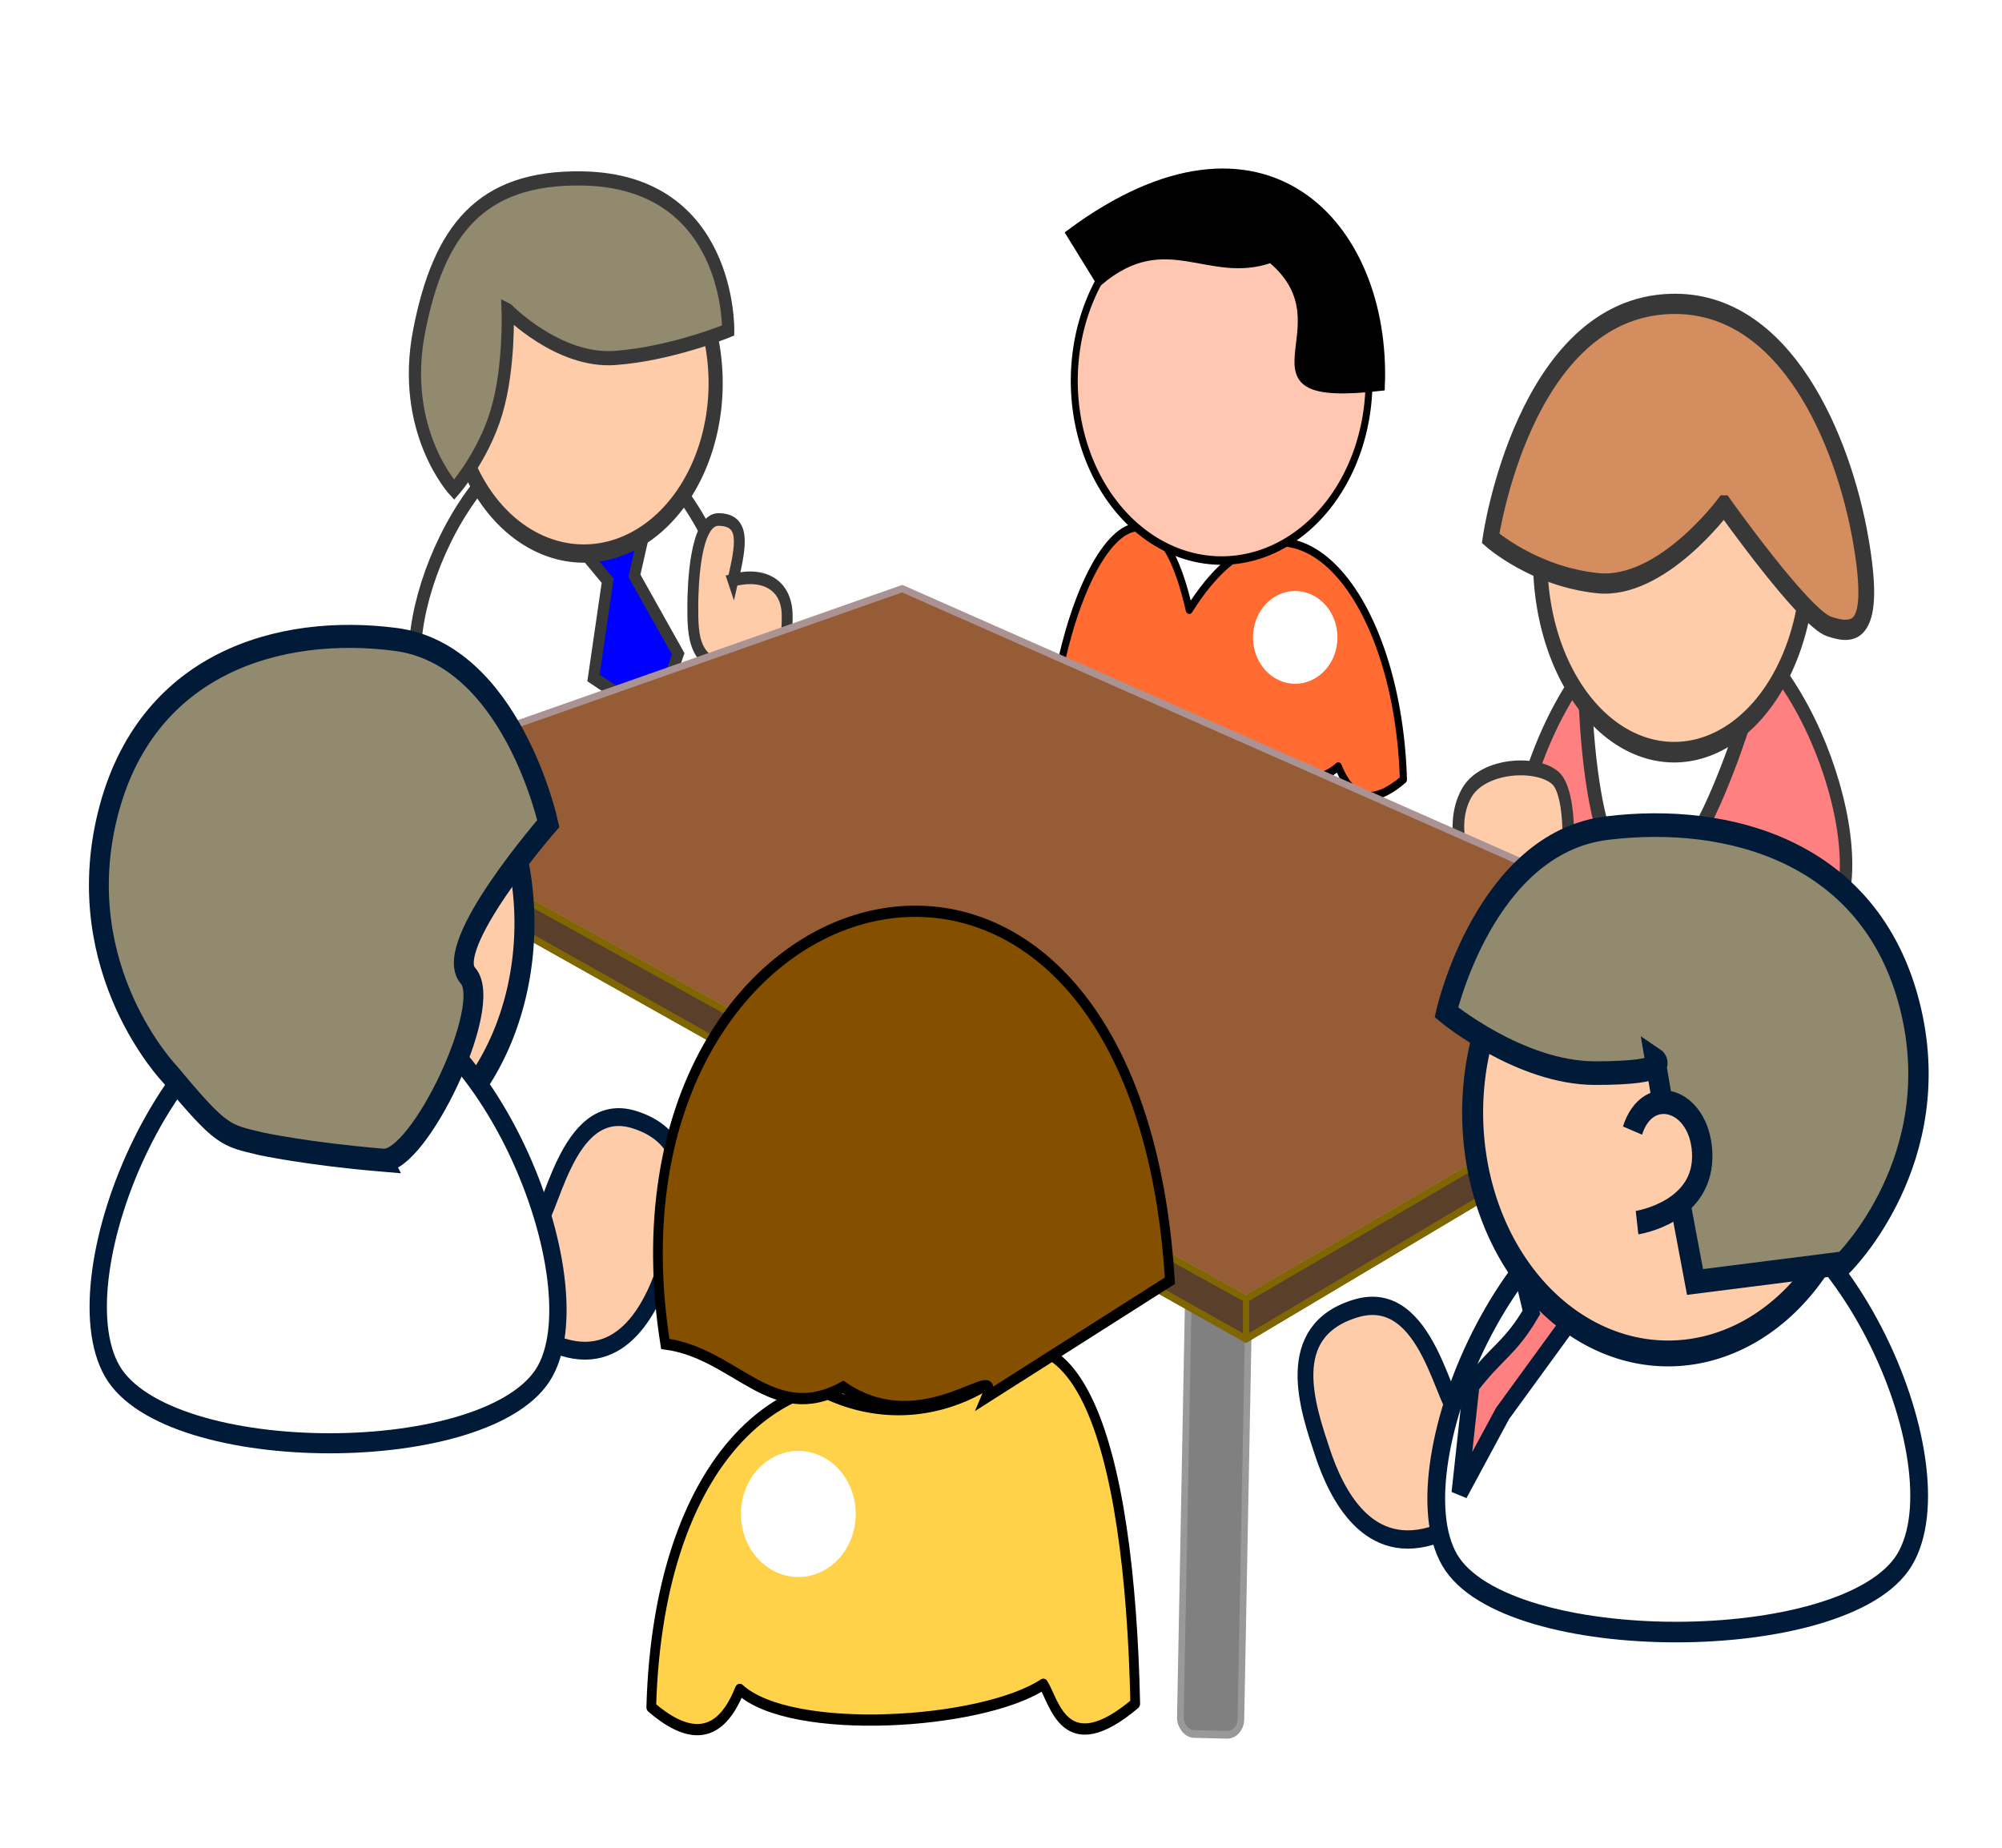 <?xml version="1.0" encoding="UTF-8" standalone="no"?>
<!-- Created with Inkscape (http://www.inkscape.org/) -->

<svg
   xmlns:dc="http://purl.org/dc/elements/1.1/"
   xmlns:cc="http://creativecommons.org/ns#"
   xmlns:rdf="http://www.w3.org/1999/02/22-rdf-syntax-ns#"
   xmlns:svg="http://www.w3.org/2000/svg"
   xmlns="http://www.w3.org/2000/svg"
   version="1.1"
   width="130"
   height="120"
   id="svg30072">
  <defs
     id="defs30074">
    <filter
       x="-1.075"
       y="-1.075"
       width="3.151"
       height="3.151"
       color-interpolation-filters="sRGB"
       id="filter5371-0-8">
      <feGaussianBlur
         id="feGaussianBlur5373-2-0"
         stdDeviation="19.682" />
    </filter>
    <filter
       x="-1.075"
       y="-1.075"
       width="3.151"
       height="3.151"
       color-interpolation-filters="sRGB"
       id="filter5371-2-3">
      <feGaussianBlur
         id="feGaussianBlur5373-4-4"
         stdDeviation="19.682" />
    </filter>
  </defs>
  <g
     transform="translate(0,88)"
     id="layer1">
    <g
       transform="matrix(0.113,0,0,0.131,5.76,-77.057)"
       id="g22166">
      <g
         transform="translate(101.73,-40.043)"
         id="layer1-42"
         style="display:inline" />
      <g
         transform="translate(-209.698,-124.823)"
         id="layer4" />
      <g
         transform="translate(-209.698,-124.823)"
         id="layer3"
         style="display:inline" />
      <g
         transform="translate(-209.698,-124.823)"
         id="layer5-9">
        <g
           id="g3866">
          <g
             transform="matrix(-0.456,0,0,0.456,1034.034,88.455)"
             id="layer1-4">
            <path
               d="M 420.852,559.531 C 298.33,390.656 157.737,537.713 151.003,744.004 c 30.426,22.479 61.762,30.002 82.034,-14.203 47.661,37.78 224.081,28.374 281.351,-4.089 10.558,14.623 20.058,62.774 85.186,15.435 C 594.511,537.719 475.126,354.163 420.852,559.531 z"
               id="path2816-9"
               style="fill:#ff6b31;fill-opacity:1;stroke:#000000;stroke-width:9;stroke-linecap:round;stroke-linejoin:round;stroke-miterlimit:4;stroke-opacity:1;stroke-dasharray:none" />
            <path
               d="m 317.993,606.997 a 21.961,21.961 0 1 1 -43.922,0 21.961,21.961 0 1 1 43.922,0 z"
               transform="matrix(2.422,0,0,2.295,-429.681,-803.539)"
               id="path5341-1"
               style="fill:#ffffff;fill-opacity:1;fill-rule:nonzero;stroke:none;filter:url(#filter5371-0-8)" />
            <path
               d="m 625.714,286.648 a 185.714,185.714 0 1 1 -371.429,0 185.714,185.714 0 1 1 371.429,0 z"
               transform="matrix(1,0,0,1.052,-59.97,9.054)"
               id="path2818-2"
               style="fill:#ffc6b1;fill-opacity:1;fill-rule:evenodd;stroke:#000000;stroke-width:8.775;stroke-linecap:butt;stroke-linejoin:miter;stroke-miterlimit:4;stroke-opacity:1;stroke-dasharray:none" />
            <path
               d="m 178.89,316.926 c 196.286,19.534 35.994,-64.722 139.137,-139.137 78.948,23.875 131.944,-36.662 216.159,24.846 l 37.269,-52.176 C 328.061,-5.498 170.162,140.377 178.89,316.926 z"
               id="path5478-3"
               style="fill:#000000;fill-opacity:1;stroke:#000000;stroke-width:9;stroke-linecap:butt;stroke-linejoin:miter;stroke-miterlimit:4;stroke-opacity:1;stroke-dasharray:none" />
          </g>
          <g
             transform="matrix(-2.223,0,0,2.457,2257.837,-669.953)"
             id="layer1-7-0">
            <path
               d="m 509.034,412.369 c -27.838,0.79 -49.674,46.376 -39.376,61.835 10.297,15.459 70.722,15.459 80.566,0 9.844,-15.459 -12.446,-62.651 -41.19,-61.835 z"
               id="path7471"
               style="fill:#ff8080;fill-opacity:1;fill-rule:evenodd;stroke:#383838;stroke-width:3.222;stroke-linecap:butt;stroke-linejoin:miter;stroke-miterlimit:4;stroke-opacity:1;stroke-dasharray:none" />
            <path
               d="m 488.31,421.675 46.403,0 c 0,0 0.74,46.103 -15.797,46.103 -15.55,0 -30.606,-46.103 -30.606,-46.103 z"
               id="path7473"
               style="fill:#ffffff;fill-rule:evenodd;stroke:#383838;stroke-width:3.479;stroke-linecap:butt;stroke-linejoin:miter;stroke-miterlimit:4;stroke-opacity:1;stroke-dasharray:none" />
            <path
               d="m 496.963,320.73 a 46.59,46.59 0 1 1 -0.002,-0.377"
               transform="matrix(0.743,0,0,0.83,176.873,136.319)"
               id="path7475"
               style="fill:#ffccaa;fill-rule:evenodd;stroke:#383838;stroke-width:5;stroke-linecap:butt;stroke-linejoin:miter;stroke-miterlimit:4;stroke-opacity:1;stroke-dasharray:none" />
            <path
               d="m 498.61,391.452 c 0,0 16.104,17.022 32.633,15.694 16.553,-1.33 27.705,-9.043 27.705,-9.043 0,0 -8.537,-46.539 -46.679,-47.309 -29.86,-0.625 -44.563,28.039 -48.921,47.309 -4.414,19.518 1.641,19.444 8.093,17.781 6.452,-1.663 27.169,-24.432 27.169,-24.432 z"
               id="path7477"
               style="fill:#d38d5f;fill-rule:evenodd;stroke:#383838;stroke-width:4.079;stroke-linecap:butt;stroke-linejoin:miter;stroke-miterlimit:4;stroke-opacity:1;stroke-dasharray:none" />
            <path
               d="m 565.063,449.388 c 4.221,5.675 2.209,14.329 -4.491,19.312 -6.7,4.984 -15.567,4.422 -19.788,-1.253 l -0.063,-0.085 c -2.464,-3.38 -2.907,-17.882 1.479,-20.907 4.828,-3.33 18.642,-2.743 22.863,2.933 z"
               id="path8544"
               style="fill:#ffccaa;fill-rule:evenodd;stroke:#383838;stroke-width:3;stroke-linecap:butt;stroke-linejoin:miter;stroke-miterlimit:4;stroke-opacity:1;stroke-dasharray:none" />
          </g>
          <g
             transform="matrix(2.087,0,0,2.087,9.015,-350.399)"
             id="layer1-77">
            <path
               d="m 229.969,289.154 c -29.168,0.828 -52.047,48.591 -41.257,64.788 10.789,16.197 74.1,16.197 84.414,0 10.314,-16.197 -13.041,-65.643 -43.157,-64.788 z"
               id="path7363"
               style="fill:#ffffff;fill-opacity:1;fill-rule:evenodd;stroke:#383838;stroke-width:3.375;stroke-linecap:butt;stroke-linejoin:miter;stroke-miterlimit:4;stroke-opacity:1;stroke-dasharray:none" />
            <path
               d="m 232.155,318.456 6.895,7.163 -3.895,23.092 16.969,9.765 6.35,-15.475 -12.062,-18.56 2.552,-9.697 -16.809,3.713 z"
               id="path7365"
               style="fill:#0000ff;fill-rule:evenodd;stroke:#383838;stroke-width:3.08;stroke-linecap:butt;stroke-linejoin:miter;stroke-miterlimit:4;stroke-opacity:1;stroke-dasharray:none" />
            <path
               d="m 496.963,320.73 a 46.59,46.59 0 1 1 -0.002,-0.377"
               transform="matrix(-0.779,0,0,0.869,583.33,-0.081)"
               id="path7367"
               style="fill:#ffccaa;fill-rule:evenodd;stroke:#383838;stroke-width:5;stroke-linecap:butt;stroke-linejoin:miter;stroke-miterlimit:4;stroke-opacity:1;stroke-dasharray:none" />
            <path
               d="m 211.514,261.38 c 0,0 13.915,12.293 29.502,11.334 15.612,-0.961 31.223,-6.531 31.223,-6.531 0,0 0.864,-35.56 -40.202,-36.117 -28.163,-0.39 -39.483,12.515 -44.864,36.117 -5.437,23.849 9.589,37.844 9.589,37.844 0,0 7.99,-7.78 11.677,-18.442 3.688,-10.662 3.074,-24.206 3.074,-24.206 z"
               id="path7369"
               style="fill:#918a6f;fill-rule:evenodd;stroke:#383838;stroke-width:3.366;stroke-linecap:butt;stroke-linejoin:miter;stroke-miterlimit:4;stroke-opacity:1;stroke-dasharray:none" />
            <path
               d="m 273.565,325.481 c 8.91,-1.945 14.915,1.414 14.915,8.487 0,7.073 -0.691,12.717 -13.861,12.483 -12.245,-0.218 -12.124,-7.846 -12.124,-14.919 l 0,-0.105 c 0.04,-4.183 0.472,-20.52 7.209,-20.353 7.208,0.178 6.212,5.66 3.861,14.408 z"
               id="path8552"
               style="fill:#ffccaa;fill-rule:evenodd;stroke:#383838;stroke-width:3;stroke-linecap:butt;stroke-linejoin:miter;stroke-miterlimit:4;stroke-opacity:1;stroke-dasharray:none" />
          </g>
          <rect
             width="28.627"
             height="218.482"
             ry="6.46"
             x="371.029"
             y="438.139"
             transform="matrix(0.999,-0.033,0.033,0.999,0,0)"
             id="rect3111"
             style="color:#000000;fill:#666666;fill-opacity:1;fill-rule:nonzero;stroke:#999999;stroke-width:3.139;stroke-linecap:round;stroke-linejoin:round;stroke-miterlimit:4;stroke-opacity:1;stroke-dasharray:none;stroke-dashoffset:0;marker:none;visibility:visible;display:inline;overflow:visible;enable-background:accumulate" />
          <rect
             width="34.781"
             height="265.444"
             ry="7.849"
             x="856.249"
             y="616.45"
             transform="matrix(1,0.022,-0.022,1,0,0)"
             id="rect3113"
             style="color:#000000;fill:#808080;fill-opacity:1;fill-rule:nonzero;stroke:#999999;stroke-width:3.813;stroke-linecap:round;stroke-linejoin:round;stroke-miterlimit:4;stroke-opacity:1;stroke-dasharray:none;stroke-dashoffset:0;marker:none;visibility:visible;display:inline;overflow:visible;enable-background:accumulate" />
          <rect
             width="30.356"
             height="231.677"
             ry="6.851"
             x="1150.044"
             y="461.367"
             transform="matrix(0.997,0.076,-0.076,0.997,0,0)"
             id="rect3115"
             style="color:#000000;fill:#666666;fill-opacity:1;fill-rule:nonzero;stroke:#999999;stroke-width:3.328;stroke-linecap:round;stroke-linejoin:round;stroke-miterlimit:4;stroke-opacity:1;stroke-dasharray:none;stroke-dashoffset:0;marker:none;visibility:visible;display:inline;overflow:visible;enable-background:accumulate" />
          <g
             transform="translate(-200,297.143)"
             id="g3083"
             style="color:#000000;fill:#fce7cb;fill-opacity:1;fill-rule:nonzero;stroke:#806600;stroke-width:3.543;stroke-linecap:round;stroke-linejoin:round;stroke-miterlimit:4;stroke-opacity:1;stroke-dasharray:none;stroke-dashoffset:0;marker:none;visibility:visible;display:inline;overflow:visible;enable-background:accumulate">
            <path
               d="M 547.356,152.288 1074.734,407.925 1387.525,247.283 877.16,50.129 z"
               id="path3807"
               style="fill:#ac9393" />
            <path
               d="m 547.356,152.288 0,-16.242 329.804,-100.085 0,14.168 z"
               id="path3809"
               style="fill:#353564;fill-rule:evenodd;stroke:none" />
            <path
               d="m 877.16,50.129 510.365,197.154 0,-16.885 L 877.16,35.961 z"
               id="path3811"
               style="fill:#e9e9ff;fill-rule:evenodd;stroke:none" />
            <path
               d="M 547.356,136.046 1074.734,388.011 1387.525,230.398 877.16,35.961 z"
               id="path3813"
               style="fill:#965c36;fill-opacity:1;fill-rule:evenodd;stroke:#ac9393" />
            <path
               d="m 1074.734,407.925 0,-19.915 312.791,-157.612 0,16.885 z"
               id="path3815"
               style="fill:#5a3f2a;fill-opacity:1" />
            <path
               d="m 547.356,152.288 527.377,255.637 0,-19.915 -527.377,-251.965 z"
               id="path3817"
               style="fill:#5a3f2a;fill-opacity:1" />
          </g>
          <g
             transform="matrix(2.948,0,0,2.948,-1958.186,647.064)"
             id="g3558"
             style="display:inline">
            <path
               d="m 411.934,294.404 a 46.59,46.59 0 1 1 -4.977,9.423"
               transform="matrix(0.779,0,0,0.869,433.18,-328.948)"
               id="path7439"
               style="fill:#ffccaa;fill-rule:evenodd;stroke:#001a37;stroke-width:5;stroke-linecap:butt;stroke-linejoin:miter;stroke-miterlimit:4;stroke-opacity:1;stroke-dasharray:none" />
            <path
               d="m 822.319,0.757 c 3.156,-0.576 5.838,-21.682 19.471,-17.945 13.913,3.814 8.854,16.814 6.177,24.148 -2.503,6.857 -8.377,18.084 -21.441,13.717 -11.344,-3.792 -17.888,-24.541 -12.729,-25.792 5.442,-1.321 5.366,6.448 8.522,5.872 z"
               id="path8550"
               style="fill:#ffccaa;fill-rule:evenodd;stroke:#001a37;stroke-width:3;stroke-linecap:butt;stroke-linejoin:miter;stroke-miterlimit:4;stroke-opacity:1;stroke-dasharray:none" />
            <path
               d="m 781.207,-39.712 c -29.168,0.828 -52.047,48.591 -41.257,64.788 10.789,16.197 74.1,16.197 84.414,0 10.314,-16.197 -13.041,-65.643 -43.157,-64.788 z"
               id="path7435"
               style="fill:#ffffff;fill-opacity:1;fill-rule:evenodd;stroke:#001a37;stroke-width:3.375;stroke-linecap:butt;stroke-linejoin:miter;stroke-miterlimit:4;stroke-opacity:1;stroke-dasharray:none" />
            <path
               d="m 792.723,-10.381 c 6.967,0.508 21.711,-26.026 16.584,-31.026 -5.126,-5 15.656,-25.583 15.656,-25.583 0,0 -7.119,-28.444 -29.786,-30.972 -22.634,-2.524 -48.848,3.929 -56.153,29.636 -7.391,26.008 12.212,43.514 12.212,43.514 10.05,10.409 10.724,10.231 17.687,11.663 0,0 8.799,1.675 23.8,2.769 z"
               id="path7441"
               style="fill:#918a6f;fill-rule:evenodd;stroke:#001a37;stroke-width:3.873;stroke-linecap:butt;stroke-linejoin:miter;stroke-miterlimit:4;stroke-opacity:1;stroke-dasharray:none" />
          </g>
          <g
             transform="matrix(0.62,0,0,0.62,1167.011,756.166)"
             id="g3613">
            <g
               transform="translate(-1173.65,-531.978)"
               id="layer1-9">
              <path
                 d="m 415.137,496.674 c -131.093,-48.875 -257.4,41.039 -264.135,247.33 30.426,22.479 61.762,30.002 82.034,-14.203 47.661,37.78 224.081,28.374 281.351,-4.089 10.558,14.623 20.058,62.774 85.186,15.435 C 594.511,537.719 546.555,377.02 415.137,496.674 z"
                 id="path2816-8"
                 style="fill:#ffd24a;fill-opacity:1;stroke:#000000;stroke-width:9;stroke-linecap:round;stroke-linejoin:round;stroke-miterlimit:4;stroke-opacity:1;stroke-dasharray:none" />
              <path
                 d="m 317.993,606.997 a 21.961,21.961 0 1 1 -43.922,0 21.961,21.961 0 1 1 43.922,0 z"
                 transform="matrix(2.422,0,0,2.295,-429.681,-803.539)"
                 id="path5341-4"
                 style="fill:#ffffff;fill-opacity:1;fill-rule:nonzero;stroke:none;filter:url(#filter5371-2-3)" />
              <path
                 d="m 625.714,286.648 a 185.714,185.714 0 1 1 -371.429,0 185.714,185.714 0 1 1 371.429,0 z"
                 transform="matrix(1,0,0,1.052,-59.97,9.054)"
                 id="path2818-0"
                 style="fill:#ffc6b1;fill-opacity:1;fill-rule:evenodd;stroke:#000000;stroke-width:8.775;stroke-linecap:butt;stroke-linejoin:miter;stroke-miterlimit:4;stroke-opacity:1;stroke-dasharray:none" />
              <path
                 d="m 163.982,453.578 c 65.427,7.472 99.426,66.025 164.853,34.409 75.144,45.102 149.239,-25.189 132.554,8.446 L 631.706,403.015 C 599.002,-55.812 93.14,65.839 163.982,453.578 z"
                 id="path5478-8"
                 style="fill:#845000;fill-opacity:1;stroke:#000000;stroke-width:9;stroke-linecap:butt;stroke-linejoin:miter;stroke-miterlimit:4;stroke-opacity:1;stroke-dasharray:none" />
            </g>
          </g>
          <g
             transform="translate(-45.714,-2.857)"
             id="g3646">
            <path
               d="m 1043.776,745.74 c -9.772,-1.698 -18.08,-63.925 -60.299,-52.906 -43.085,11.245 -27.419,49.573 -19.13,71.196 7.751,20.216 25.943,53.315 66.399,40.442 35.13,-11.179 55.397,-72.352 39.42,-76.043 -16.854,-3.894 -16.618,19.009 -26.39,17.311 z"
               id="path8550-7"
               style="fill:#ffccaa;fill-rule:evenodd;stroke:#001a37;stroke-width:9.065;stroke-linecap:butt;stroke-linejoin:miter;stroke-miterlimit:4;stroke-opacity:1;stroke-dasharray:none" />
            <path
               d="m 1171.091,626.425 c 90.327,2.441 161.179,143.26 127.766,191.014 -33.412,47.753 -229.475,47.753 -261.416,0 -31.942,-47.753 40.384,-193.534 133.65,-191.014 z"
               id="path7435-8"
               style="fill:#ffffff;fill-opacity:1;fill-rule:evenodd;stroke:#001a37;stroke-width:10.199;stroke-linecap:butt;stroke-linejoin:miter;stroke-miterlimit:4;stroke-opacity:1;stroke-dasharray:none" />
            <path
               d="m 1128.607,677.103 -21.351,21.118 -39.367,46.652 -24.693,39.505 6.765,-53.482 c 14.894,-16.905 22.045,-17.909 34.496,-36.149 l -7.903,-28.59 z"
               id="path7437"
               style="fill:#ff8080;fill-rule:evenodd;stroke:#001a37;stroke-width:9.305;stroke-linecap:butt;stroke-linejoin:miter;stroke-miterlimit:4;stroke-opacity:1;stroke-dasharray:none" />
            <path
               d="m 411.934,294.404 a 46.59,46.59 0 1 1 -4.977,9.423"
               transform="matrix(-2.411,0,0,2.563,2248.867,-226.319)"
               id="path7439-0"
               style="fill:#ffccaa;fill-rule:evenodd;stroke:#001a37;stroke-width:5;stroke-linecap:butt;stroke-linejoin:miter;stroke-miterlimit:4;stroke-opacity:1;stroke-dasharray:none" />
            <path
               d="m 1155.567,569.426 c 0,0 11.588,6.726 -34.447,6.726 -43.297,0 -85.536,-30.149 -85.536,-30.149 0,0 22.045,-83.862 92.242,-91.315 70.092,-7.442 151.274,11.583 173.897,87.374 22.887,76.678 -37.819,128.29 -37.819,128.29 l -85.424,9.336 -11.699,-53.67 z"
               id="path7441-7"
               style="fill:#918a6f;fill-rule:evenodd;stroke:#001a37;stroke-width:11.703;stroke-linecap:butt;stroke-linejoin:miter;stroke-miterlimit:4;stroke-opacity:1;stroke-dasharray:none" />
            <path
               d="m 1142.545,604.634 c 8.801,-23.733 38.372,-15.642 40.027,10.633 1.886,29.939 -37.42,35.01 -37.42,35.01"
               id="path7443"
               style="fill:#ffccaa;fill-opacity:1;fill-rule:evenodd;stroke:#001a37;stroke-width:11.703;stroke-linecap:butt;stroke-linejoin:miter;stroke-miterlimit:4;stroke-opacity:1" />
          </g>
        </g>
      </g>
      <g
         transform="translate(-209.698,-124.823)"
         id="layer2" />
    </g>
  </g>
</svg>
